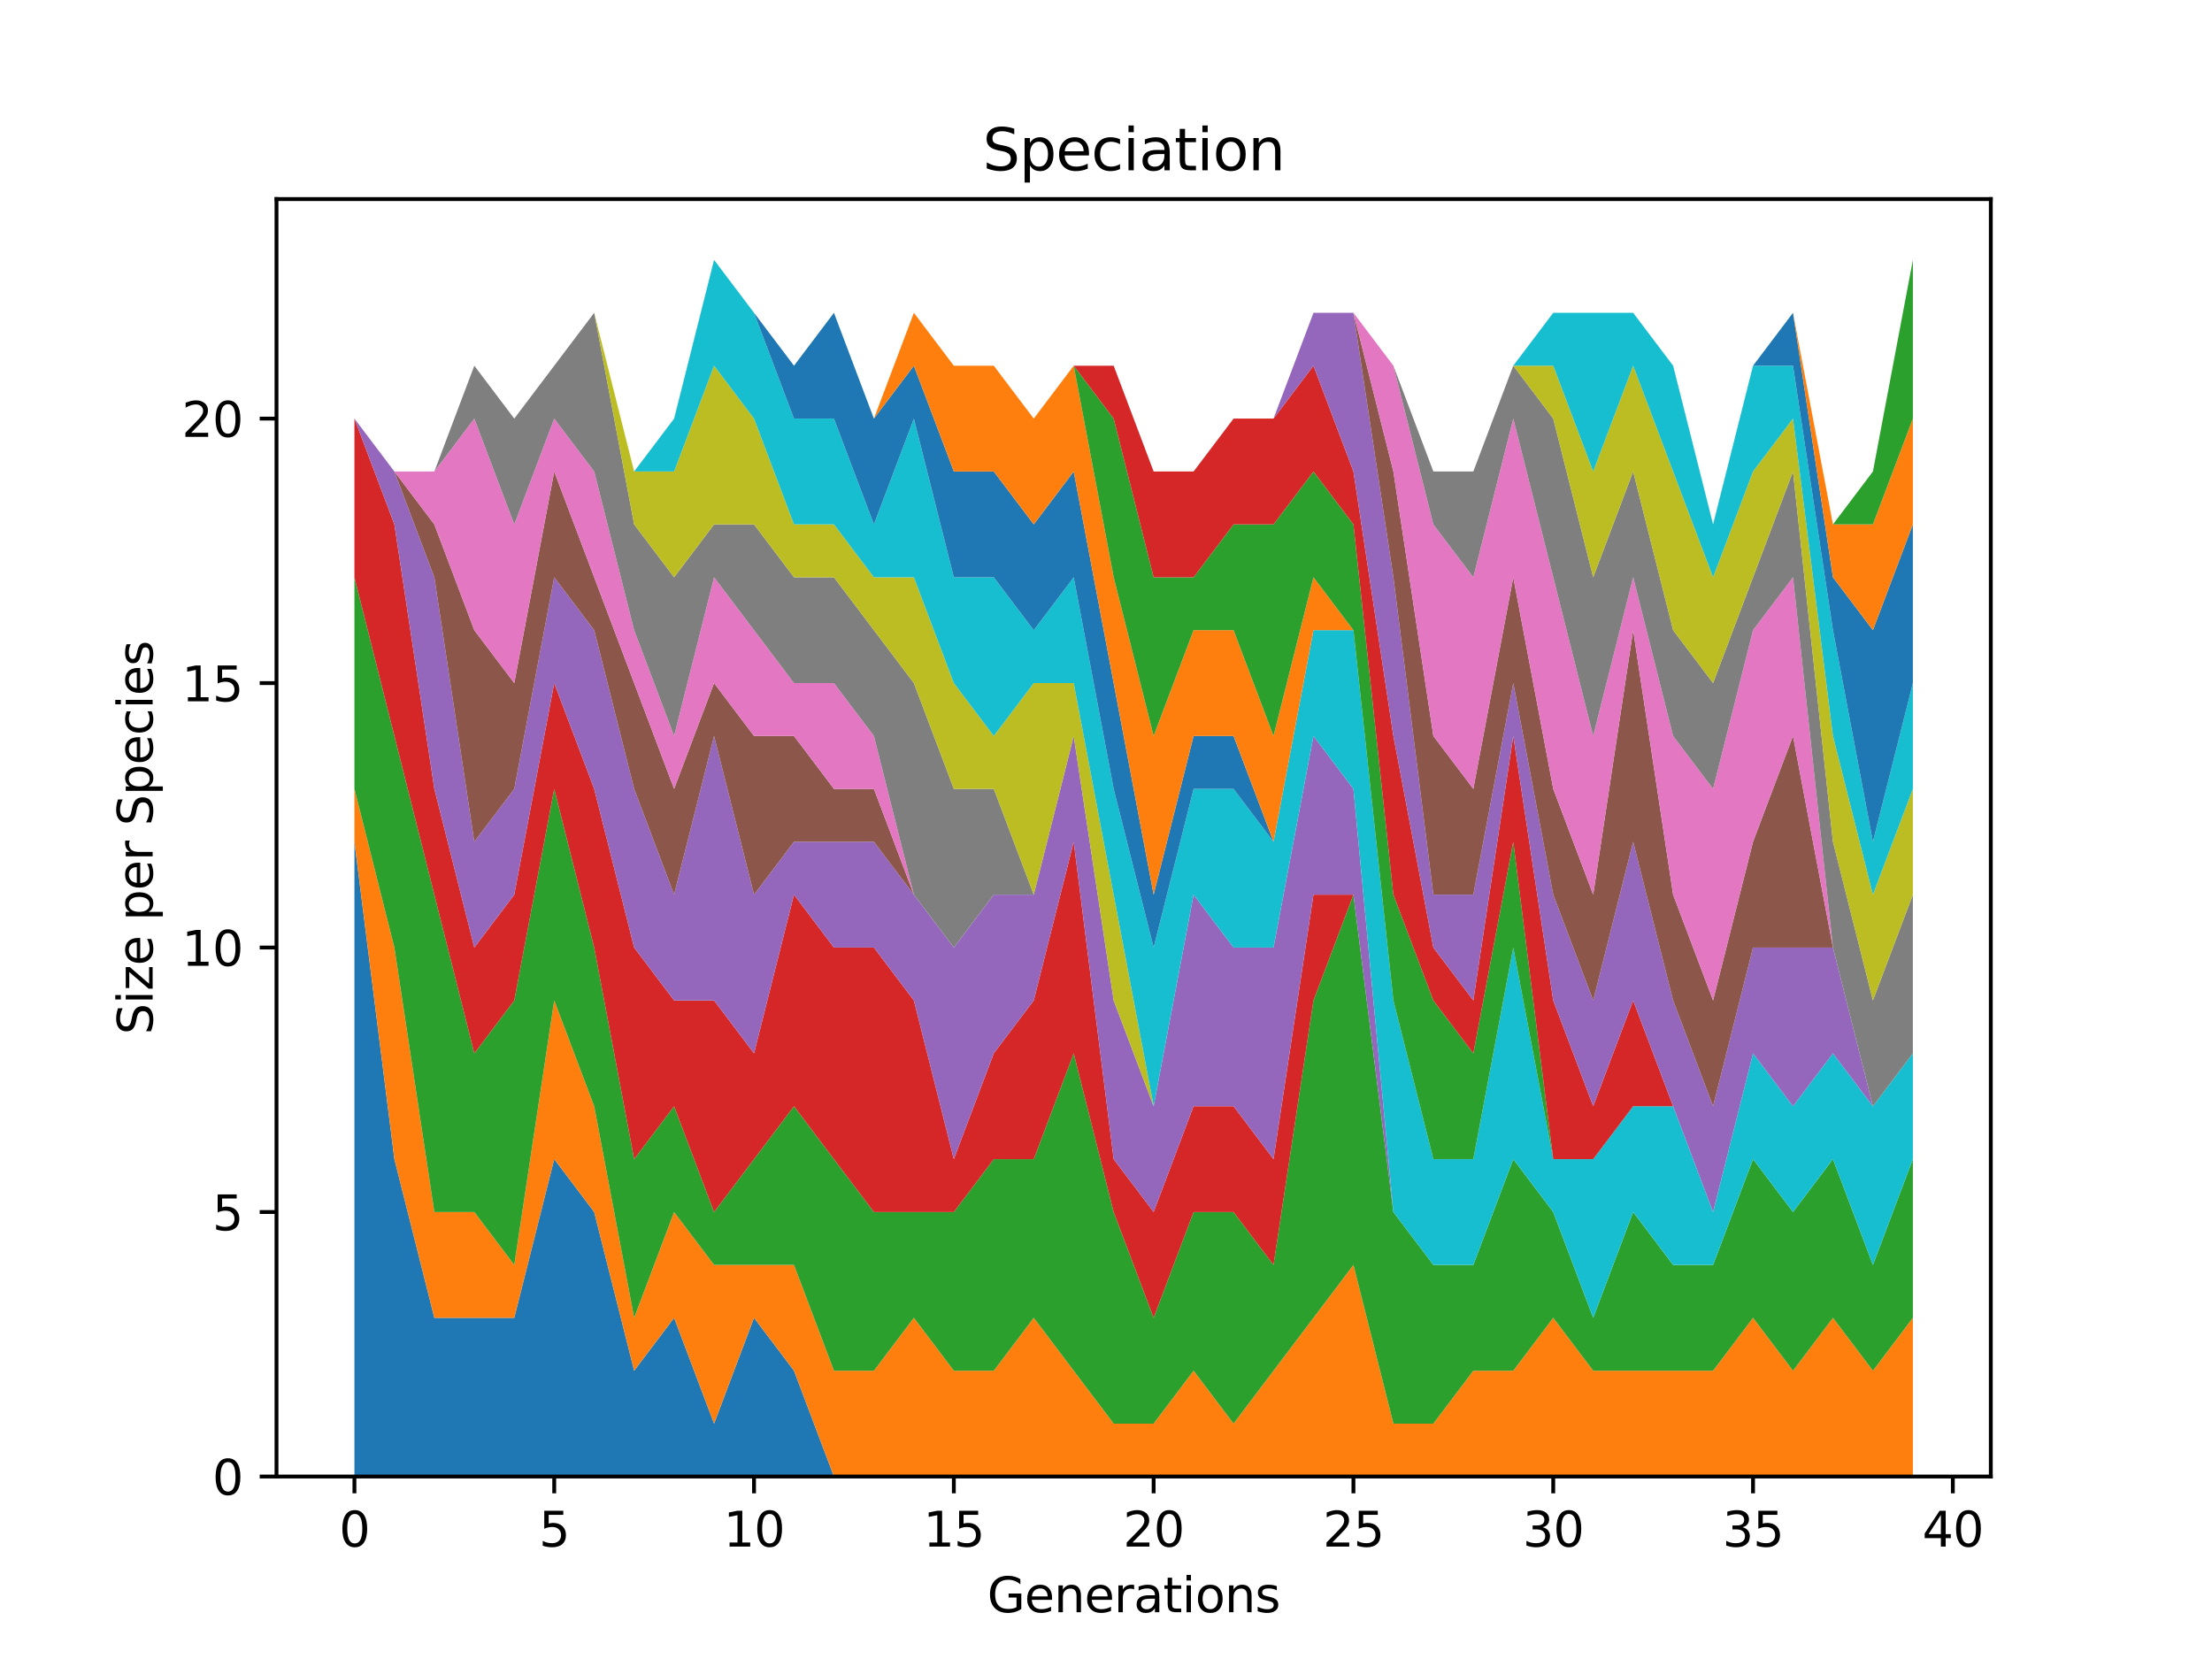 <?xml version="1.0" encoding="utf-8" standalone="no"?>
<!DOCTYPE svg PUBLIC "-//W3C//DTD SVG 1.1//EN"
  "http://www.w3.org/Graphics/SVG/1.1/DTD/svg11.dtd">
<svg xmlns:xlink="http://www.w3.org/1999/xlink" width="460.8pt" height="345.6pt" viewBox="0 0 460.8 345.6" xmlns="http://www.w3.org/2000/svg" version="1.1">
 <defs>
  <style type="text/css">*{stroke-linejoin: round; stroke-linecap: butt}</style>
 </defs>
 <g id="figure_1">
  <g id="patch_1">
   <path d="M 0 345.6 
L 460.8 345.6 
L 460.8 0 
L 0 0 
z
" style="fill: #ffffff"/>
  </g>
  <g id="axes_1">
   <g id="patch_2">
    <path d="M 57.6 307.584 
L 414.72 307.584 
L 414.72 41.472 
L 57.6 41.472 
z
" style="fill: #ffffff"/>
   </g>
   <g id="PolyCollection_1">
    <path d="M 73.833 175.354 
L 73.833 307.584 
L 82.157 307.584 
L 90.482 307.584 
L 98.806 307.584 
L 107.131 307.584 
L 115.455 307.584 
L 123.78 307.584 
L 132.104 307.584 
L 140.429 307.584 
L 148.753 307.584 
L 157.077 307.584 
L 165.402 307.584 
L 173.726 307.584 
L 182.051 307.584 
L 190.375 307.584 
L 198.7 307.584 
L 207.024 307.584 
L 215.349 307.584 
L 223.673 307.584 
L 231.998 307.584 
L 240.322 307.584 
L 248.647 307.584 
L 256.971 307.584 
L 265.296 307.584 
L 273.62 307.584 
L 281.945 307.584 
L 290.269 307.584 
L 298.594 307.584 
L 306.918 307.584 
L 315.243 307.584 
L 323.567 307.584 
L 331.891 307.584 
L 340.216 307.584 
L 348.54 307.584 
L 356.865 307.584 
L 365.189 307.584 
L 373.514 307.584 
L 381.838 307.584 
L 390.163 307.584 
L 398.487 307.584 
L 398.487 307.584 
L 398.487 307.584 
L 390.163 307.584 
L 381.838 307.584 
L 373.514 307.584 
L 365.189 307.584 
L 356.865 307.584 
L 348.54 307.584 
L 340.216 307.584 
L 331.891 307.584 
L 323.567 307.584 
L 315.243 307.584 
L 306.918 307.584 
L 298.594 307.584 
L 290.269 307.584 
L 281.945 307.584 
L 273.62 307.584 
L 265.296 307.584 
L 256.971 307.584 
L 248.647 307.584 
L 240.322 307.584 
L 231.998 307.584 
L 223.673 307.584 
L 215.349 307.584 
L 207.024 307.584 
L 198.7 307.584 
L 190.375 307.584 
L 182.051 307.584 
L 173.726 307.584 
L 165.402 285.546 
L 157.077 274.527 
L 148.753 296.565 
L 140.429 274.527 
L 132.104 285.546 
L 123.78 252.488 
L 115.455 241.469 
L 107.131 274.527 
L 98.806 274.527 
L 90.482 274.527 
L 82.157 241.469 
L 73.833 175.354 
z
" clip-path="url(#pf8477f5ac0)" style="fill: #1f77b4"/>
   </g>
   <g id="PolyCollection_2">
    <path d="M 73.833 164.335 
L 73.833 175.354 
L 82.157 241.469 
L 90.482 274.527 
L 98.806 274.527 
L 107.131 274.527 
L 115.455 241.469 
L 123.78 252.488 
L 132.104 285.546 
L 140.429 274.527 
L 148.753 296.565 
L 157.077 274.527 
L 165.402 285.546 
L 173.726 307.584 
L 182.051 307.584 
L 190.375 307.584 
L 198.7 307.584 
L 207.024 307.584 
L 215.349 307.584 
L 223.673 307.584 
L 231.998 307.584 
L 240.322 307.584 
L 248.647 307.584 
L 256.971 307.584 
L 265.296 307.584 
L 273.62 307.584 
L 281.945 307.584 
L 290.269 307.584 
L 298.594 307.584 
L 306.918 307.584 
L 315.243 307.584 
L 323.567 307.584 
L 331.891 307.584 
L 340.216 307.584 
L 348.54 307.584 
L 356.865 307.584 
L 365.189 307.584 
L 373.514 307.584 
L 381.838 307.584 
L 390.163 307.584 
L 398.487 307.584 
L 398.487 274.527 
L 398.487 274.527 
L 390.163 285.546 
L 381.838 274.527 
L 373.514 285.546 
L 365.189 274.527 
L 356.865 285.546 
L 348.54 285.546 
L 340.216 285.546 
L 331.891 285.546 
L 323.567 274.527 
L 315.243 285.546 
L 306.918 285.546 
L 298.594 296.565 
L 290.269 296.565 
L 281.945 263.507 
L 273.62 274.527 
L 265.296 285.546 
L 256.971 296.565 
L 248.647 285.546 
L 240.322 296.565 
L 231.998 296.565 
L 223.673 285.546 
L 215.349 274.527 
L 207.024 285.546 
L 198.7 285.546 
L 190.375 274.527 
L 182.051 285.546 
L 173.726 285.546 
L 165.402 263.507 
L 157.077 263.507 
L 148.753 263.507 
L 140.429 252.488 
L 132.104 274.527 
L 123.78 230.45 
L 115.455 208.412 
L 107.131 263.507 
L 98.806 252.488 
L 90.482 252.488 
L 82.157 197.393 
L 73.833 164.335 
z
" clip-path="url(#pf8477f5ac0)" style="fill: #ff7f0e"/>
   </g>
   <g id="PolyCollection_3">
    <path d="M 73.833 120.259 
L 73.833 164.335 
L 82.157 197.393 
L 90.482 252.488 
L 98.806 252.488 
L 107.131 263.507 
L 115.455 208.412 
L 123.78 230.45 
L 132.104 274.527 
L 140.429 252.488 
L 148.753 263.507 
L 157.077 263.507 
L 165.402 263.507 
L 173.726 285.546 
L 182.051 285.546 
L 190.375 274.527 
L 198.7 285.546 
L 207.024 285.546 
L 215.349 274.527 
L 223.673 285.546 
L 231.998 296.565 
L 240.322 296.565 
L 248.647 285.546 
L 256.971 296.565 
L 265.296 285.546 
L 273.62 274.527 
L 281.945 263.507 
L 290.269 296.565 
L 298.594 296.565 
L 306.918 285.546 
L 315.243 285.546 
L 323.567 274.527 
L 331.891 285.546 
L 340.216 285.546 
L 348.54 285.546 
L 356.865 285.546 
L 365.189 274.527 
L 373.514 285.546 
L 381.838 274.527 
L 390.163 285.546 
L 398.487 274.527 
L 398.487 241.469 
L 398.487 241.469 
L 390.163 263.507 
L 381.838 241.469 
L 373.514 252.488 
L 365.189 241.469 
L 356.865 263.507 
L 348.54 263.507 
L 340.216 252.488 
L 331.891 274.527 
L 323.567 252.488 
L 315.243 241.469 
L 306.918 263.507 
L 298.594 263.507 
L 290.269 252.488 
L 281.945 186.374 
L 273.62 208.412 
L 265.296 263.507 
L 256.971 252.488 
L 248.647 252.488 
L 240.322 274.527 
L 231.998 252.488 
L 223.673 219.431 
L 215.349 241.469 
L 207.024 241.469 
L 198.7 252.488 
L 190.375 252.488 
L 182.051 252.488 
L 173.726 241.469 
L 165.402 230.45 
L 157.077 241.469 
L 148.753 252.488 
L 140.429 230.45 
L 132.104 241.469 
L 123.78 197.393 
L 115.455 164.335 
L 107.131 208.412 
L 98.806 219.431 
L 90.482 186.374 
L 82.157 153.316 
L 73.833 120.259 
z
" clip-path="url(#pf8477f5ac0)" style="fill: #2ca02c"/>
   </g>
   <g id="PolyCollection_4">
    <path d="M 73.833 87.201 
L 73.833 120.259 
L 82.157 153.316 
L 90.482 186.374 
L 98.806 219.431 
L 107.131 208.412 
L 115.455 164.335 
L 123.78 197.393 
L 132.104 241.469 
L 140.429 230.45 
L 148.753 252.488 
L 157.077 241.469 
L 165.402 230.45 
L 173.726 241.469 
L 182.051 252.488 
L 190.375 252.488 
L 198.7 252.488 
L 207.024 241.469 
L 215.349 241.469 
L 223.673 219.431 
L 231.998 252.488 
L 240.322 274.527 
L 248.647 252.488 
L 256.971 252.488 
L 265.296 263.507 
L 273.62 208.412 
L 281.945 186.374 
L 290.269 252.488 
L 298.594 263.507 
L 306.918 263.507 
L 315.243 241.469 
L 323.567 252.488 
L 331.891 274.527 
L 340.216 252.488 
L 348.54 263.507 
L 356.865 263.507 
L 365.189 241.469 
L 373.514 252.488 
L 381.838 241.469 
L 390.163 263.507 
L 398.487 241.469 
L 398.487 241.469 
L 398.487 241.469 
L 390.163 263.507 
L 381.838 241.469 
L 373.514 252.488 
L 365.189 241.469 
L 356.865 263.507 
L 348.54 263.507 
L 340.216 252.488 
L 331.891 274.527 
L 323.567 252.488 
L 315.243 241.469 
L 306.918 263.507 
L 298.594 263.507 
L 290.269 252.488 
L 281.945 186.374 
L 273.62 186.374 
L 265.296 241.469 
L 256.971 230.45 
L 248.647 230.45 
L 240.322 252.488 
L 231.998 241.469 
L 223.673 175.354 
L 215.349 208.412 
L 207.024 219.431 
L 198.7 241.469 
L 190.375 208.412 
L 182.051 197.393 
L 173.726 197.393 
L 165.402 186.374 
L 157.077 219.431 
L 148.753 208.412 
L 140.429 208.412 
L 132.104 197.393 
L 123.78 164.335 
L 115.455 142.297 
L 107.131 186.374 
L 98.806 197.393 
L 90.482 164.335 
L 82.157 109.24 
L 73.833 87.201 
z
" clip-path="url(#pf8477f5ac0)" style="fill: #d62728"/>
   </g>
   <g id="PolyCollection_5">
    <path d="M 73.833 87.201 
L 73.833 87.201 
L 82.157 109.24 
L 90.482 164.335 
L 98.806 197.393 
L 107.131 186.374 
L 115.455 142.297 
L 123.78 164.335 
L 132.104 197.393 
L 140.429 208.412 
L 148.753 208.412 
L 157.077 219.431 
L 165.402 186.374 
L 173.726 197.393 
L 182.051 197.393 
L 190.375 208.412 
L 198.7 241.469 
L 207.024 219.431 
L 215.349 208.412 
L 223.673 175.354 
L 231.998 241.469 
L 240.322 252.488 
L 248.647 230.45 
L 256.971 230.45 
L 265.296 241.469 
L 273.62 186.374 
L 281.945 186.374 
L 290.269 252.488 
L 298.594 263.507 
L 306.918 263.507 
L 315.243 241.469 
L 323.567 252.488 
L 331.891 274.527 
L 340.216 252.488 
L 348.54 263.507 
L 356.865 263.507 
L 365.189 241.469 
L 373.514 252.488 
L 381.838 241.469 
L 390.163 263.507 
L 398.487 241.469 
L 398.487 241.469 
L 398.487 241.469 
L 390.163 263.507 
L 381.838 241.469 
L 373.514 252.488 
L 365.189 241.469 
L 356.865 263.507 
L 348.54 263.507 
L 340.216 252.488 
L 331.891 274.527 
L 323.567 252.488 
L 315.243 241.469 
L 306.918 263.507 
L 298.594 263.507 
L 290.269 252.488 
L 281.945 164.335 
L 273.62 153.316 
L 265.296 197.393 
L 256.971 197.393 
L 248.647 186.374 
L 240.322 230.45 
L 231.998 208.412 
L 223.673 153.316 
L 215.349 186.374 
L 207.024 186.374 
L 198.7 197.393 
L 190.375 186.374 
L 182.051 175.354 
L 173.726 175.354 
L 165.402 175.354 
L 157.077 186.374 
L 148.753 153.316 
L 140.429 186.374 
L 132.104 164.335 
L 123.78 131.278 
L 115.455 120.259 
L 107.131 164.335 
L 98.806 175.354 
L 90.482 120.259 
L 82.157 98.221 
L 73.833 87.201 
z
" clip-path="url(#pf8477f5ac0)" style="fill: #9467bd"/>
   </g>
   <g id="PolyCollection_6">
    <path d="M 73.833 87.201 
L 73.833 87.201 
L 82.157 98.221 
L 90.482 120.259 
L 98.806 175.354 
L 107.131 164.335 
L 115.455 120.259 
L 123.78 131.278 
L 132.104 164.335 
L 140.429 186.374 
L 148.753 153.316 
L 157.077 186.374 
L 165.402 175.354 
L 173.726 175.354 
L 182.051 175.354 
L 190.375 186.374 
L 198.7 197.393 
L 207.024 186.374 
L 215.349 186.374 
L 223.673 153.316 
L 231.998 208.412 
L 240.322 230.45 
L 248.647 186.374 
L 256.971 197.393 
L 265.296 197.393 
L 273.62 153.316 
L 281.945 164.335 
L 290.269 252.488 
L 298.594 263.507 
L 306.918 263.507 
L 315.243 241.469 
L 323.567 252.488 
L 331.891 274.527 
L 340.216 252.488 
L 348.54 263.507 
L 356.865 263.507 
L 365.189 241.469 
L 373.514 252.488 
L 381.838 241.469 
L 390.163 263.507 
L 398.487 241.469 
L 398.487 241.469 
L 398.487 241.469 
L 390.163 263.507 
L 381.838 241.469 
L 373.514 252.488 
L 365.189 241.469 
L 356.865 263.507 
L 348.54 263.507 
L 340.216 252.488 
L 331.891 274.527 
L 323.567 252.488 
L 315.243 241.469 
L 306.918 263.507 
L 298.594 263.507 
L 290.269 252.488 
L 281.945 164.335 
L 273.62 153.316 
L 265.296 197.393 
L 256.971 197.393 
L 248.647 186.374 
L 240.322 230.45 
L 231.998 208.412 
L 223.673 153.316 
L 215.349 186.374 
L 207.024 186.374 
L 198.7 197.393 
L 190.375 186.374 
L 182.051 164.335 
L 173.726 164.335 
L 165.402 153.316 
L 157.077 153.316 
L 148.753 142.297 
L 140.429 164.335 
L 132.104 142.297 
L 123.78 120.259 
L 115.455 98.221 
L 107.131 142.297 
L 98.806 131.278 
L 90.482 109.24 
L 82.157 98.221 
L 73.833 87.201 
z
" clip-path="url(#pf8477f5ac0)" style="fill: #8c564b"/>
   </g>
   <g id="PolyCollection_7">
    <path d="M 73.833 87.201 
L 73.833 87.201 
L 82.157 98.221 
L 90.482 109.24 
L 98.806 131.278 
L 107.131 142.297 
L 115.455 98.221 
L 123.78 120.259 
L 132.104 142.297 
L 140.429 164.335 
L 148.753 142.297 
L 157.077 153.316 
L 165.402 153.316 
L 173.726 164.335 
L 182.051 164.335 
L 190.375 186.374 
L 198.7 197.393 
L 207.024 186.374 
L 215.349 186.374 
L 223.673 153.316 
L 231.998 208.412 
L 240.322 230.45 
L 248.647 186.374 
L 256.971 197.393 
L 265.296 197.393 
L 273.62 153.316 
L 281.945 164.335 
L 290.269 252.488 
L 298.594 263.507 
L 306.918 263.507 
L 315.243 241.469 
L 323.567 252.488 
L 331.891 274.527 
L 340.216 252.488 
L 348.54 263.507 
L 356.865 263.507 
L 365.189 241.469 
L 373.514 252.488 
L 381.838 241.469 
L 390.163 263.507 
L 398.487 241.469 
L 398.487 241.469 
L 398.487 241.469 
L 390.163 263.507 
L 381.838 241.469 
L 373.514 252.488 
L 365.189 241.469 
L 356.865 263.507 
L 348.54 263.507 
L 340.216 252.488 
L 331.891 274.527 
L 323.567 252.488 
L 315.243 241.469 
L 306.918 263.507 
L 298.594 263.507 
L 290.269 252.488 
L 281.945 164.335 
L 273.62 153.316 
L 265.296 197.393 
L 256.971 197.393 
L 248.647 186.374 
L 240.322 230.45 
L 231.998 208.412 
L 223.673 153.316 
L 215.349 186.374 
L 207.024 186.374 
L 198.7 197.393 
L 190.375 186.374 
L 182.051 153.316 
L 173.726 142.297 
L 165.402 142.297 
L 157.077 131.278 
L 148.753 120.259 
L 140.429 153.316 
L 132.104 131.278 
L 123.78 98.221 
L 115.455 87.201 
L 107.131 109.24 
L 98.806 87.201 
L 90.482 98.221 
L 82.157 98.221 
L 73.833 87.201 
z
" clip-path="url(#pf8477f5ac0)" style="fill: #e377c2"/>
   </g>
   <g id="PolyCollection_8">
    <path d="M 73.833 87.201 
L 73.833 87.201 
L 82.157 98.221 
L 90.482 98.221 
L 98.806 87.201 
L 107.131 109.24 
L 115.455 87.201 
L 123.78 98.221 
L 132.104 131.278 
L 140.429 153.316 
L 148.753 120.259 
L 157.077 131.278 
L 165.402 142.297 
L 173.726 142.297 
L 182.051 153.316 
L 190.375 186.374 
L 198.7 197.393 
L 207.024 186.374 
L 215.349 186.374 
L 223.673 153.316 
L 231.998 208.412 
L 240.322 230.45 
L 248.647 186.374 
L 256.971 197.393 
L 265.296 197.393 
L 273.62 153.316 
L 281.945 164.335 
L 290.269 252.488 
L 298.594 263.507 
L 306.918 263.507 
L 315.243 241.469 
L 323.567 252.488 
L 331.891 274.527 
L 340.216 252.488 
L 348.54 263.507 
L 356.865 263.507 
L 365.189 241.469 
L 373.514 252.488 
L 381.838 241.469 
L 390.163 263.507 
L 398.487 241.469 
L 398.487 241.469 
L 398.487 241.469 
L 390.163 263.507 
L 381.838 241.469 
L 373.514 252.488 
L 365.189 241.469 
L 356.865 263.507 
L 348.54 263.507 
L 340.216 252.488 
L 331.891 274.527 
L 323.567 252.488 
L 315.243 241.469 
L 306.918 263.507 
L 298.594 263.507 
L 290.269 252.488 
L 281.945 164.335 
L 273.62 153.316 
L 265.296 197.393 
L 256.971 197.393 
L 248.647 186.374 
L 240.322 230.45 
L 231.998 208.412 
L 223.673 153.316 
L 215.349 186.374 
L 207.024 164.335 
L 198.7 164.335 
L 190.375 142.297 
L 182.051 131.278 
L 173.726 120.259 
L 165.402 120.259 
L 157.077 109.24 
L 148.753 109.24 
L 140.429 120.259 
L 132.104 109.24 
L 123.78 65.163 
L 115.455 76.182 
L 107.131 87.201 
L 98.806 76.182 
L 90.482 98.221 
L 82.157 98.221 
L 73.833 87.201 
z
" clip-path="url(#pf8477f5ac0)" style="fill: #7f7f7f"/>
   </g>
   <g id="PolyCollection_9">
    <path d="M 73.833 87.201 
L 73.833 87.201 
L 82.157 98.221 
L 90.482 98.221 
L 98.806 76.182 
L 107.131 87.201 
L 115.455 76.182 
L 123.78 65.163 
L 132.104 109.24 
L 140.429 120.259 
L 148.753 109.24 
L 157.077 109.24 
L 165.402 120.259 
L 173.726 120.259 
L 182.051 131.278 
L 190.375 142.297 
L 198.7 164.335 
L 207.024 164.335 
L 215.349 186.374 
L 223.673 153.316 
L 231.998 208.412 
L 240.322 230.45 
L 248.647 186.374 
L 256.971 197.393 
L 265.296 197.393 
L 273.62 153.316 
L 281.945 164.335 
L 290.269 252.488 
L 298.594 263.507 
L 306.918 263.507 
L 315.243 241.469 
L 323.567 252.488 
L 331.891 274.527 
L 340.216 252.488 
L 348.54 263.507 
L 356.865 263.507 
L 365.189 241.469 
L 373.514 252.488 
L 381.838 241.469 
L 390.163 263.507 
L 398.487 241.469 
L 398.487 241.469 
L 398.487 241.469 
L 390.163 263.507 
L 381.838 241.469 
L 373.514 252.488 
L 365.189 241.469 
L 356.865 263.507 
L 348.54 263.507 
L 340.216 252.488 
L 331.891 274.527 
L 323.567 252.488 
L 315.243 241.469 
L 306.918 263.507 
L 298.594 263.507 
L 290.269 252.488 
L 281.945 164.335 
L 273.62 153.316 
L 265.296 197.393 
L 256.971 197.393 
L 248.647 186.374 
L 240.322 230.45 
L 231.998 186.374 
L 223.673 142.297 
L 215.349 142.297 
L 207.024 153.316 
L 198.7 142.297 
L 190.375 120.259 
L 182.051 120.259 
L 173.726 109.24 
L 165.402 109.24 
L 157.077 87.201 
L 148.753 76.182 
L 140.429 98.221 
L 132.104 98.221 
L 123.78 65.163 
L 115.455 76.182 
L 107.131 87.201 
L 98.806 76.182 
L 90.482 98.221 
L 82.157 98.221 
L 73.833 87.201 
z
" clip-path="url(#pf8477f5ac0)" style="fill: #bcbd22"/>
   </g>
   <g id="PolyCollection_10">
    <path d="M 73.833 87.201 
L 73.833 87.201 
L 82.157 98.221 
L 90.482 98.221 
L 98.806 76.182 
L 107.131 87.201 
L 115.455 76.182 
L 123.78 65.163 
L 132.104 98.221 
L 140.429 98.221 
L 148.753 76.182 
L 157.077 87.201 
L 165.402 109.24 
L 173.726 109.24 
L 182.051 120.259 
L 190.375 120.259 
L 198.7 142.297 
L 207.024 153.316 
L 215.349 142.297 
L 223.673 142.297 
L 231.998 186.374 
L 240.322 230.45 
L 248.647 186.374 
L 256.971 197.393 
L 265.296 197.393 
L 273.62 153.316 
L 281.945 164.335 
L 290.269 252.488 
L 298.594 263.507 
L 306.918 263.507 
L 315.243 241.469 
L 323.567 252.488 
L 331.891 274.527 
L 340.216 252.488 
L 348.54 263.507 
L 356.865 263.507 
L 365.189 241.469 
L 373.514 252.488 
L 381.838 241.469 
L 390.163 263.507 
L 398.487 241.469 
L 398.487 219.431 
L 398.487 219.431 
L 390.163 230.45 
L 381.838 219.431 
L 373.514 230.45 
L 365.189 219.431 
L 356.865 252.488 
L 348.54 230.45 
L 340.216 230.45 
L 331.891 241.469 
L 323.567 241.469 
L 315.243 197.393 
L 306.918 241.469 
L 298.594 241.469 
L 290.269 208.412 
L 281.945 131.278 
L 273.62 131.278 
L 265.296 175.354 
L 256.971 164.335 
L 248.647 164.335 
L 240.322 197.393 
L 231.998 164.335 
L 223.673 120.259 
L 215.349 131.278 
L 207.024 120.259 
L 198.7 120.259 
L 190.375 87.201 
L 182.051 109.24 
L 173.726 87.201 
L 165.402 87.201 
L 157.077 65.163 
L 148.753 54.144 
L 140.429 87.201 
L 132.104 98.221 
L 123.78 65.163 
L 115.455 76.182 
L 107.131 87.201 
L 98.806 76.182 
L 90.482 98.221 
L 82.157 98.221 
L 73.833 87.201 
z
" clip-path="url(#pf8477f5ac0)" style="fill: #17becf"/>
   </g>
   <g id="PolyCollection_11">
    <path d="M 73.833 87.201 
L 73.833 87.201 
L 82.157 98.221 
L 90.482 98.221 
L 98.806 76.182 
L 107.131 87.201 
L 115.455 76.182 
L 123.78 65.163 
L 132.104 98.221 
L 140.429 87.201 
L 148.753 54.144 
L 157.077 65.163 
L 165.402 87.201 
L 173.726 87.201 
L 182.051 109.24 
L 190.375 87.201 
L 198.7 120.259 
L 207.024 120.259 
L 215.349 131.278 
L 223.673 120.259 
L 231.998 164.335 
L 240.322 197.393 
L 248.647 164.335 
L 256.971 164.335 
L 265.296 175.354 
L 273.62 131.278 
L 281.945 131.278 
L 290.269 208.412 
L 298.594 241.469 
L 306.918 241.469 
L 315.243 197.393 
L 323.567 241.469 
L 331.891 241.469 
L 340.216 230.45 
L 348.54 230.45 
L 356.865 252.488 
L 365.189 219.431 
L 373.514 230.45 
L 381.838 219.431 
L 390.163 230.45 
L 398.487 219.431 
L 398.487 219.431 
L 398.487 219.431 
L 390.163 230.45 
L 381.838 219.431 
L 373.514 230.45 
L 365.189 219.431 
L 356.865 252.488 
L 348.54 230.45 
L 340.216 230.45 
L 331.891 241.469 
L 323.567 241.469 
L 315.243 197.393 
L 306.918 241.469 
L 298.594 241.469 
L 290.269 208.412 
L 281.945 131.278 
L 273.62 131.278 
L 265.296 175.354 
L 256.971 153.316 
L 248.647 153.316 
L 240.322 186.374 
L 231.998 142.297 
L 223.673 98.221 
L 215.349 109.24 
L 207.024 98.221 
L 198.7 98.221 
L 190.375 76.182 
L 182.051 87.201 
L 173.726 65.163 
L 165.402 76.182 
L 157.077 65.163 
L 148.753 54.144 
L 140.429 87.201 
L 132.104 98.221 
L 123.78 65.163 
L 115.455 76.182 
L 107.131 87.201 
L 98.806 76.182 
L 90.482 98.221 
L 82.157 98.221 
L 73.833 87.201 
z
" clip-path="url(#pf8477f5ac0)" style="fill: #1f77b4"/>
   </g>
   <g id="PolyCollection_12">
    <path d="M 73.833 87.201 
L 73.833 87.201 
L 82.157 98.221 
L 90.482 98.221 
L 98.806 76.182 
L 107.131 87.201 
L 115.455 76.182 
L 123.78 65.163 
L 132.104 98.221 
L 140.429 87.201 
L 148.753 54.144 
L 157.077 65.163 
L 165.402 76.182 
L 173.726 65.163 
L 182.051 87.201 
L 190.375 76.182 
L 198.7 98.221 
L 207.024 98.221 
L 215.349 109.24 
L 223.673 98.221 
L 231.998 142.297 
L 240.322 186.374 
L 248.647 153.316 
L 256.971 153.316 
L 265.296 175.354 
L 273.62 131.278 
L 281.945 131.278 
L 290.269 208.412 
L 298.594 241.469 
L 306.918 241.469 
L 315.243 197.393 
L 323.567 241.469 
L 331.891 241.469 
L 340.216 230.45 
L 348.54 230.45 
L 356.865 252.488 
L 365.189 219.431 
L 373.514 230.45 
L 381.838 219.431 
L 390.163 230.45 
L 398.487 219.431 
L 398.487 219.431 
L 398.487 219.431 
L 390.163 230.45 
L 381.838 219.431 
L 373.514 230.45 
L 365.189 219.431 
L 356.865 252.488 
L 348.54 230.45 
L 340.216 230.45 
L 331.891 241.469 
L 323.567 241.469 
L 315.243 197.393 
L 306.918 241.469 
L 298.594 241.469 
L 290.269 208.412 
L 281.945 131.278 
L 273.62 120.259 
L 265.296 153.316 
L 256.971 131.278 
L 248.647 131.278 
L 240.322 153.316 
L 231.998 120.259 
L 223.673 76.182 
L 215.349 87.201 
L 207.024 76.182 
L 198.7 76.182 
L 190.375 65.163 
L 182.051 87.201 
L 173.726 65.163 
L 165.402 76.182 
L 157.077 65.163 
L 148.753 54.144 
L 140.429 87.201 
L 132.104 98.221 
L 123.78 65.163 
L 115.455 76.182 
L 107.131 87.201 
L 98.806 76.182 
L 90.482 98.221 
L 82.157 98.221 
L 73.833 87.201 
z
" clip-path="url(#pf8477f5ac0)" style="fill: #ff7f0e"/>
   </g>
   <g id="PolyCollection_13">
    <path d="M 73.833 87.201 
L 73.833 87.201 
L 82.157 98.221 
L 90.482 98.221 
L 98.806 76.182 
L 107.131 87.201 
L 115.455 76.182 
L 123.78 65.163 
L 132.104 98.221 
L 140.429 87.201 
L 148.753 54.144 
L 157.077 65.163 
L 165.402 76.182 
L 173.726 65.163 
L 182.051 87.201 
L 190.375 65.163 
L 198.7 76.182 
L 207.024 76.182 
L 215.349 87.201 
L 223.673 76.182 
L 231.998 120.259 
L 240.322 153.316 
L 248.647 131.278 
L 256.971 131.278 
L 265.296 153.316 
L 273.62 120.259 
L 281.945 131.278 
L 290.269 208.412 
L 298.594 241.469 
L 306.918 241.469 
L 315.243 197.393 
L 323.567 241.469 
L 331.891 241.469 
L 340.216 230.45 
L 348.54 230.45 
L 356.865 252.488 
L 365.189 219.431 
L 373.514 230.45 
L 381.838 219.431 
L 390.163 230.45 
L 398.487 219.431 
L 398.487 219.431 
L 398.487 219.431 
L 390.163 230.45 
L 381.838 219.431 
L 373.514 230.45 
L 365.189 219.431 
L 356.865 252.488 
L 348.54 230.45 
L 340.216 230.45 
L 331.891 241.469 
L 323.567 241.469 
L 315.243 175.354 
L 306.918 219.431 
L 298.594 208.412 
L 290.269 186.374 
L 281.945 109.24 
L 273.62 98.221 
L 265.296 109.24 
L 256.971 109.24 
L 248.647 120.259 
L 240.322 120.259 
L 231.998 87.201 
L 223.673 76.182 
L 215.349 87.201 
L 207.024 76.182 
L 198.7 76.182 
L 190.375 65.163 
L 182.051 87.201 
L 173.726 65.163 
L 165.402 76.182 
L 157.077 65.163 
L 148.753 54.144 
L 140.429 87.201 
L 132.104 98.221 
L 123.78 65.163 
L 115.455 76.182 
L 107.131 87.201 
L 98.806 76.182 
L 90.482 98.221 
L 82.157 98.221 
L 73.833 87.201 
z
" clip-path="url(#pf8477f5ac0)" style="fill: #2ca02c"/>
   </g>
   <g id="PolyCollection_14">
    <path d="M 73.833 87.201 
L 73.833 87.201 
L 82.157 98.221 
L 90.482 98.221 
L 98.806 76.182 
L 107.131 87.201 
L 115.455 76.182 
L 123.78 65.163 
L 132.104 98.221 
L 140.429 87.201 
L 148.753 54.144 
L 157.077 65.163 
L 165.402 76.182 
L 173.726 65.163 
L 182.051 87.201 
L 190.375 65.163 
L 198.7 76.182 
L 207.024 76.182 
L 215.349 87.201 
L 223.673 76.182 
L 231.998 87.201 
L 240.322 120.259 
L 248.647 120.259 
L 256.971 109.24 
L 265.296 109.24 
L 273.62 98.221 
L 281.945 109.24 
L 290.269 186.374 
L 298.594 208.412 
L 306.918 219.431 
L 315.243 175.354 
L 323.567 241.469 
L 331.891 241.469 
L 340.216 230.45 
L 348.54 230.45 
L 356.865 252.488 
L 365.189 219.431 
L 373.514 230.45 
L 381.838 219.431 
L 390.163 230.45 
L 398.487 219.431 
L 398.487 219.431 
L 398.487 219.431 
L 390.163 230.45 
L 381.838 219.431 
L 373.514 230.45 
L 365.189 219.431 
L 356.865 252.488 
L 348.54 230.45 
L 340.216 208.412 
L 331.891 230.45 
L 323.567 208.412 
L 315.243 153.316 
L 306.918 208.412 
L 298.594 197.393 
L 290.269 153.316 
L 281.945 98.221 
L 273.62 76.182 
L 265.296 87.201 
L 256.971 87.201 
L 248.647 98.221 
L 240.322 98.221 
L 231.998 76.182 
L 223.673 76.182 
L 215.349 87.201 
L 207.024 76.182 
L 198.7 76.182 
L 190.375 65.163 
L 182.051 87.201 
L 173.726 65.163 
L 165.402 76.182 
L 157.077 65.163 
L 148.753 54.144 
L 140.429 87.201 
L 132.104 98.221 
L 123.78 65.163 
L 115.455 76.182 
L 107.131 87.201 
L 98.806 76.182 
L 90.482 98.221 
L 82.157 98.221 
L 73.833 87.201 
z
" clip-path="url(#pf8477f5ac0)" style="fill: #d62728"/>
   </g>
   <g id="PolyCollection_15">
    <path d="M 73.833 87.201 
L 73.833 87.201 
L 82.157 98.221 
L 90.482 98.221 
L 98.806 76.182 
L 107.131 87.201 
L 115.455 76.182 
L 123.78 65.163 
L 132.104 98.221 
L 140.429 87.201 
L 148.753 54.144 
L 157.077 65.163 
L 165.402 76.182 
L 173.726 65.163 
L 182.051 87.201 
L 190.375 65.163 
L 198.7 76.182 
L 207.024 76.182 
L 215.349 87.201 
L 223.673 76.182 
L 231.998 76.182 
L 240.322 98.221 
L 248.647 98.221 
L 256.971 87.201 
L 265.296 87.201 
L 273.62 76.182 
L 281.945 98.221 
L 290.269 153.316 
L 298.594 197.393 
L 306.918 208.412 
L 315.243 153.316 
L 323.567 208.412 
L 331.891 230.45 
L 340.216 208.412 
L 348.54 230.45 
L 356.865 252.488 
L 365.189 219.431 
L 373.514 230.45 
L 381.838 219.431 
L 390.163 230.45 
L 398.487 219.431 
L 398.487 219.431 
L 398.487 219.431 
L 390.163 230.45 
L 381.838 197.393 
L 373.514 197.393 
L 365.189 197.393 
L 356.865 230.45 
L 348.54 208.412 
L 340.216 175.354 
L 331.891 208.412 
L 323.567 186.374 
L 315.243 142.297 
L 306.918 186.374 
L 298.594 186.374 
L 290.269 120.259 
L 281.945 65.163 
L 273.62 65.163 
L 265.296 87.201 
L 256.971 87.201 
L 248.647 98.221 
L 240.322 98.221 
L 231.998 76.182 
L 223.673 76.182 
L 215.349 87.201 
L 207.024 76.182 
L 198.7 76.182 
L 190.375 65.163 
L 182.051 87.201 
L 173.726 65.163 
L 165.402 76.182 
L 157.077 65.163 
L 148.753 54.144 
L 140.429 87.201 
L 132.104 98.221 
L 123.78 65.163 
L 115.455 76.182 
L 107.131 87.201 
L 98.806 76.182 
L 90.482 98.221 
L 82.157 98.221 
L 73.833 87.201 
z
" clip-path="url(#pf8477f5ac0)" style="fill: #9467bd"/>
   </g>
   <g id="PolyCollection_16">
    <path d="M 73.833 87.201 
L 73.833 87.201 
L 82.157 98.221 
L 90.482 98.221 
L 98.806 76.182 
L 107.131 87.201 
L 115.455 76.182 
L 123.78 65.163 
L 132.104 98.221 
L 140.429 87.201 
L 148.753 54.144 
L 157.077 65.163 
L 165.402 76.182 
L 173.726 65.163 
L 182.051 87.201 
L 190.375 65.163 
L 198.7 76.182 
L 207.024 76.182 
L 215.349 87.201 
L 223.673 76.182 
L 231.998 76.182 
L 240.322 98.221 
L 248.647 98.221 
L 256.971 87.201 
L 265.296 87.201 
L 273.62 65.163 
L 281.945 65.163 
L 290.269 120.259 
L 298.594 186.374 
L 306.918 186.374 
L 315.243 142.297 
L 323.567 186.374 
L 331.891 208.412 
L 340.216 175.354 
L 348.54 208.412 
L 356.865 230.45 
L 365.189 197.393 
L 373.514 197.393 
L 381.838 197.393 
L 390.163 230.45 
L 398.487 219.431 
L 398.487 219.431 
L 398.487 219.431 
L 390.163 230.45 
L 381.838 197.393 
L 373.514 153.316 
L 365.189 175.354 
L 356.865 208.412 
L 348.54 186.374 
L 340.216 131.278 
L 331.891 186.374 
L 323.567 164.335 
L 315.243 120.259 
L 306.918 164.335 
L 298.594 153.316 
L 290.269 98.221 
L 281.945 65.163 
L 273.62 65.163 
L 265.296 87.201 
L 256.971 87.201 
L 248.647 98.221 
L 240.322 98.221 
L 231.998 76.182 
L 223.673 76.182 
L 215.349 87.201 
L 207.024 76.182 
L 198.7 76.182 
L 190.375 65.163 
L 182.051 87.201 
L 173.726 65.163 
L 165.402 76.182 
L 157.077 65.163 
L 148.753 54.144 
L 140.429 87.201 
L 132.104 98.221 
L 123.78 65.163 
L 115.455 76.182 
L 107.131 87.201 
L 98.806 76.182 
L 90.482 98.221 
L 82.157 98.221 
L 73.833 87.201 
z
" clip-path="url(#pf8477f5ac0)" style="fill: #8c564b"/>
   </g>
   <g id="PolyCollection_17">
    <path d="M 73.833 87.201 
L 73.833 87.201 
L 82.157 98.221 
L 90.482 98.221 
L 98.806 76.182 
L 107.131 87.201 
L 115.455 76.182 
L 123.78 65.163 
L 132.104 98.221 
L 140.429 87.201 
L 148.753 54.144 
L 157.077 65.163 
L 165.402 76.182 
L 173.726 65.163 
L 182.051 87.201 
L 190.375 65.163 
L 198.7 76.182 
L 207.024 76.182 
L 215.349 87.201 
L 223.673 76.182 
L 231.998 76.182 
L 240.322 98.221 
L 248.647 98.221 
L 256.971 87.201 
L 265.296 87.201 
L 273.62 65.163 
L 281.945 65.163 
L 290.269 98.221 
L 298.594 153.316 
L 306.918 164.335 
L 315.243 120.259 
L 323.567 164.335 
L 331.891 186.374 
L 340.216 131.278 
L 348.54 186.374 
L 356.865 208.412 
L 365.189 175.354 
L 373.514 153.316 
L 381.838 197.393 
L 390.163 230.45 
L 398.487 219.431 
L 398.487 219.431 
L 398.487 219.431 
L 390.163 230.45 
L 381.838 197.393 
L 373.514 120.259 
L 365.189 131.278 
L 356.865 164.335 
L 348.54 153.316 
L 340.216 120.259 
L 331.891 153.316 
L 323.567 120.259 
L 315.243 87.201 
L 306.918 120.259 
L 298.594 109.24 
L 290.269 76.182 
L 281.945 65.163 
L 273.62 65.163 
L 265.296 87.201 
L 256.971 87.201 
L 248.647 98.221 
L 240.322 98.221 
L 231.998 76.182 
L 223.673 76.182 
L 215.349 87.201 
L 207.024 76.182 
L 198.7 76.182 
L 190.375 65.163 
L 182.051 87.201 
L 173.726 65.163 
L 165.402 76.182 
L 157.077 65.163 
L 148.753 54.144 
L 140.429 87.201 
L 132.104 98.221 
L 123.78 65.163 
L 115.455 76.182 
L 107.131 87.201 
L 98.806 76.182 
L 90.482 98.221 
L 82.157 98.221 
L 73.833 87.201 
z
" clip-path="url(#pf8477f5ac0)" style="fill: #e377c2"/>
   </g>
   <g id="PolyCollection_18">
    <path d="M 73.833 87.201 
L 73.833 87.201 
L 82.157 98.221 
L 90.482 98.221 
L 98.806 76.182 
L 107.131 87.201 
L 115.455 76.182 
L 123.78 65.163 
L 132.104 98.221 
L 140.429 87.201 
L 148.753 54.144 
L 157.077 65.163 
L 165.402 76.182 
L 173.726 65.163 
L 182.051 87.201 
L 190.375 65.163 
L 198.7 76.182 
L 207.024 76.182 
L 215.349 87.201 
L 223.673 76.182 
L 231.998 76.182 
L 240.322 98.221 
L 248.647 98.221 
L 256.971 87.201 
L 265.296 87.201 
L 273.62 65.163 
L 281.945 65.163 
L 290.269 76.182 
L 298.594 109.24 
L 306.918 120.259 
L 315.243 87.201 
L 323.567 120.259 
L 331.891 153.316 
L 340.216 120.259 
L 348.54 153.316 
L 356.865 164.335 
L 365.189 131.278 
L 373.514 120.259 
L 381.838 197.393 
L 390.163 230.45 
L 398.487 219.431 
L 398.487 186.374 
L 398.487 186.374 
L 390.163 208.412 
L 381.838 175.354 
L 373.514 98.221 
L 365.189 120.259 
L 356.865 142.297 
L 348.54 131.278 
L 340.216 98.221 
L 331.891 120.259 
L 323.567 87.201 
L 315.243 76.182 
L 306.918 98.221 
L 298.594 98.221 
L 290.269 76.182 
L 281.945 65.163 
L 273.62 65.163 
L 265.296 87.201 
L 256.971 87.201 
L 248.647 98.221 
L 240.322 98.221 
L 231.998 76.182 
L 223.673 76.182 
L 215.349 87.201 
L 207.024 76.182 
L 198.7 76.182 
L 190.375 65.163 
L 182.051 87.201 
L 173.726 65.163 
L 165.402 76.182 
L 157.077 65.163 
L 148.753 54.144 
L 140.429 87.201 
L 132.104 98.221 
L 123.78 65.163 
L 115.455 76.182 
L 107.131 87.201 
L 98.806 76.182 
L 90.482 98.221 
L 82.157 98.221 
L 73.833 87.201 
z
" clip-path="url(#pf8477f5ac0)" style="fill: #7f7f7f"/>
   </g>
   <g id="PolyCollection_19">
    <path d="M 73.833 87.201 
L 73.833 87.201 
L 82.157 98.221 
L 90.482 98.221 
L 98.806 76.182 
L 107.131 87.201 
L 115.455 76.182 
L 123.78 65.163 
L 132.104 98.221 
L 140.429 87.201 
L 148.753 54.144 
L 157.077 65.163 
L 165.402 76.182 
L 173.726 65.163 
L 182.051 87.201 
L 190.375 65.163 
L 198.7 76.182 
L 207.024 76.182 
L 215.349 87.201 
L 223.673 76.182 
L 231.998 76.182 
L 240.322 98.221 
L 248.647 98.221 
L 256.971 87.201 
L 265.296 87.201 
L 273.62 65.163 
L 281.945 65.163 
L 290.269 76.182 
L 298.594 98.221 
L 306.918 98.221 
L 315.243 76.182 
L 323.567 87.201 
L 331.891 120.259 
L 340.216 98.221 
L 348.54 131.278 
L 356.865 142.297 
L 365.189 120.259 
L 373.514 98.221 
L 381.838 175.354 
L 390.163 208.412 
L 398.487 186.374 
L 398.487 164.335 
L 398.487 164.335 
L 390.163 186.374 
L 381.838 153.316 
L 373.514 87.201 
L 365.189 98.221 
L 356.865 120.259 
L 348.54 98.221 
L 340.216 76.182 
L 331.891 98.221 
L 323.567 76.182 
L 315.243 76.182 
L 306.918 98.221 
L 298.594 98.221 
L 290.269 76.182 
L 281.945 65.163 
L 273.62 65.163 
L 265.296 87.201 
L 256.971 87.201 
L 248.647 98.221 
L 240.322 98.221 
L 231.998 76.182 
L 223.673 76.182 
L 215.349 87.201 
L 207.024 76.182 
L 198.7 76.182 
L 190.375 65.163 
L 182.051 87.201 
L 173.726 65.163 
L 165.402 76.182 
L 157.077 65.163 
L 148.753 54.144 
L 140.429 87.201 
L 132.104 98.221 
L 123.78 65.163 
L 115.455 76.182 
L 107.131 87.201 
L 98.806 76.182 
L 90.482 98.221 
L 82.157 98.221 
L 73.833 87.201 
z
" clip-path="url(#pf8477f5ac0)" style="fill: #bcbd22"/>
   </g>
   <g id="PolyCollection_20">
    <path d="M 73.833 87.201 
L 73.833 87.201 
L 82.157 98.221 
L 90.482 98.221 
L 98.806 76.182 
L 107.131 87.201 
L 115.455 76.182 
L 123.78 65.163 
L 132.104 98.221 
L 140.429 87.201 
L 148.753 54.144 
L 157.077 65.163 
L 165.402 76.182 
L 173.726 65.163 
L 182.051 87.201 
L 190.375 65.163 
L 198.7 76.182 
L 207.024 76.182 
L 215.349 87.201 
L 223.673 76.182 
L 231.998 76.182 
L 240.322 98.221 
L 248.647 98.221 
L 256.971 87.201 
L 265.296 87.201 
L 273.62 65.163 
L 281.945 65.163 
L 290.269 76.182 
L 298.594 98.221 
L 306.918 98.221 
L 315.243 76.182 
L 323.567 76.182 
L 331.891 98.221 
L 340.216 76.182 
L 348.54 98.221 
L 356.865 120.259 
L 365.189 98.221 
L 373.514 87.201 
L 381.838 153.316 
L 390.163 186.374 
L 398.487 164.335 
L 398.487 142.297 
L 398.487 142.297 
L 390.163 175.354 
L 381.838 131.278 
L 373.514 76.182 
L 365.189 76.182 
L 356.865 109.24 
L 348.54 76.182 
L 340.216 65.163 
L 331.891 65.163 
L 323.567 65.163 
L 315.243 76.182 
L 306.918 98.221 
L 298.594 98.221 
L 290.269 76.182 
L 281.945 65.163 
L 273.62 65.163 
L 265.296 87.201 
L 256.971 87.201 
L 248.647 98.221 
L 240.322 98.221 
L 231.998 76.182 
L 223.673 76.182 
L 215.349 87.201 
L 207.024 76.182 
L 198.7 76.182 
L 190.375 65.163 
L 182.051 87.201 
L 173.726 65.163 
L 165.402 76.182 
L 157.077 65.163 
L 148.753 54.144 
L 140.429 87.201 
L 132.104 98.221 
L 123.78 65.163 
L 115.455 76.182 
L 107.131 87.201 
L 98.806 76.182 
L 90.482 98.221 
L 82.157 98.221 
L 73.833 87.201 
z
" clip-path="url(#pf8477f5ac0)" style="fill: #17becf"/>
   </g>
   <g id="PolyCollection_21">
    <path d="M 73.833 87.201 
L 73.833 87.201 
L 82.157 98.221 
L 90.482 98.221 
L 98.806 76.182 
L 107.131 87.201 
L 115.455 76.182 
L 123.78 65.163 
L 132.104 98.221 
L 140.429 87.201 
L 148.753 54.144 
L 157.077 65.163 
L 165.402 76.182 
L 173.726 65.163 
L 182.051 87.201 
L 190.375 65.163 
L 198.7 76.182 
L 207.024 76.182 
L 215.349 87.201 
L 223.673 76.182 
L 231.998 76.182 
L 240.322 98.221 
L 248.647 98.221 
L 256.971 87.201 
L 265.296 87.201 
L 273.62 65.163 
L 281.945 65.163 
L 290.269 76.182 
L 298.594 98.221 
L 306.918 98.221 
L 315.243 76.182 
L 323.567 65.163 
L 331.891 65.163 
L 340.216 65.163 
L 348.54 76.182 
L 356.865 109.24 
L 365.189 76.182 
L 373.514 76.182 
L 381.838 131.278 
L 390.163 175.354 
L 398.487 142.297 
L 398.487 109.24 
L 398.487 109.24 
L 390.163 131.278 
L 381.838 120.259 
L 373.514 65.163 
L 365.189 76.182 
L 356.865 109.24 
L 348.54 76.182 
L 340.216 65.163 
L 331.891 65.163 
L 323.567 65.163 
L 315.243 76.182 
L 306.918 98.221 
L 298.594 98.221 
L 290.269 76.182 
L 281.945 65.163 
L 273.62 65.163 
L 265.296 87.201 
L 256.971 87.201 
L 248.647 98.221 
L 240.322 98.221 
L 231.998 76.182 
L 223.673 76.182 
L 215.349 87.201 
L 207.024 76.182 
L 198.7 76.182 
L 190.375 65.163 
L 182.051 87.201 
L 173.726 65.163 
L 165.402 76.182 
L 157.077 65.163 
L 148.753 54.144 
L 140.429 87.201 
L 132.104 98.221 
L 123.78 65.163 
L 115.455 76.182 
L 107.131 87.201 
L 98.806 76.182 
L 90.482 98.221 
L 82.157 98.221 
L 73.833 87.201 
z
" clip-path="url(#pf8477f5ac0)" style="fill: #1f77b4"/>
   </g>
   <g id="PolyCollection_22">
    <path d="M 73.833 87.201 
L 73.833 87.201 
L 82.157 98.221 
L 90.482 98.221 
L 98.806 76.182 
L 107.131 87.201 
L 115.455 76.182 
L 123.78 65.163 
L 132.104 98.221 
L 140.429 87.201 
L 148.753 54.144 
L 157.077 65.163 
L 165.402 76.182 
L 173.726 65.163 
L 182.051 87.201 
L 190.375 65.163 
L 198.7 76.182 
L 207.024 76.182 
L 215.349 87.201 
L 223.673 76.182 
L 231.998 76.182 
L 240.322 98.221 
L 248.647 98.221 
L 256.971 87.201 
L 265.296 87.201 
L 273.62 65.163 
L 281.945 65.163 
L 290.269 76.182 
L 298.594 98.221 
L 306.918 98.221 
L 315.243 76.182 
L 323.567 65.163 
L 331.891 65.163 
L 340.216 65.163 
L 348.54 76.182 
L 356.865 109.24 
L 365.189 76.182 
L 373.514 65.163 
L 381.838 120.259 
L 390.163 131.278 
L 398.487 109.24 
L 398.487 87.201 
L 398.487 87.201 
L 390.163 109.24 
L 381.838 109.24 
L 373.514 65.163 
L 365.189 76.182 
L 356.865 109.24 
L 348.54 76.182 
L 340.216 65.163 
L 331.891 65.163 
L 323.567 65.163 
L 315.243 76.182 
L 306.918 98.221 
L 298.594 98.221 
L 290.269 76.182 
L 281.945 65.163 
L 273.62 65.163 
L 265.296 87.201 
L 256.971 87.201 
L 248.647 98.221 
L 240.322 98.221 
L 231.998 76.182 
L 223.673 76.182 
L 215.349 87.201 
L 207.024 76.182 
L 198.7 76.182 
L 190.375 65.163 
L 182.051 87.201 
L 173.726 65.163 
L 165.402 76.182 
L 157.077 65.163 
L 148.753 54.144 
L 140.429 87.201 
L 132.104 98.221 
L 123.78 65.163 
L 115.455 76.182 
L 107.131 87.201 
L 98.806 76.182 
L 90.482 98.221 
L 82.157 98.221 
L 73.833 87.201 
z
" clip-path="url(#pf8477f5ac0)" style="fill: #ff7f0e"/>
   </g>
   <g id="PolyCollection_23">
    <path d="M 73.833 87.201 
L 73.833 87.201 
L 82.157 98.221 
L 90.482 98.221 
L 98.806 76.182 
L 107.131 87.201 
L 115.455 76.182 
L 123.78 65.163 
L 132.104 98.221 
L 140.429 87.201 
L 148.753 54.144 
L 157.077 65.163 
L 165.402 76.182 
L 173.726 65.163 
L 182.051 87.201 
L 190.375 65.163 
L 198.7 76.182 
L 207.024 76.182 
L 215.349 87.201 
L 223.673 76.182 
L 231.998 76.182 
L 240.322 98.221 
L 248.647 98.221 
L 256.971 87.201 
L 265.296 87.201 
L 273.62 65.163 
L 281.945 65.163 
L 290.269 76.182 
L 298.594 98.221 
L 306.918 98.221 
L 315.243 76.182 
L 323.567 65.163 
L 331.891 65.163 
L 340.216 65.163 
L 348.54 76.182 
L 356.865 109.24 
L 365.189 76.182 
L 373.514 65.163 
L 381.838 109.24 
L 390.163 109.24 
L 398.487 87.201 
L 398.487 54.144 
L 398.487 54.144 
L 390.163 98.221 
L 381.838 109.24 
L 373.514 65.163 
L 365.189 76.182 
L 356.865 109.24 
L 348.54 76.182 
L 340.216 65.163 
L 331.891 65.163 
L 323.567 65.163 
L 315.243 76.182 
L 306.918 98.221 
L 298.594 98.221 
L 290.269 76.182 
L 281.945 65.163 
L 273.62 65.163 
L 265.296 87.201 
L 256.971 87.201 
L 248.647 98.221 
L 240.322 98.221 
L 231.998 76.182 
L 223.673 76.182 
L 215.349 87.201 
L 207.024 76.182 
L 198.7 76.182 
L 190.375 65.163 
L 182.051 87.201 
L 173.726 65.163 
L 165.402 76.182 
L 157.077 65.163 
L 148.753 54.144 
L 140.429 87.201 
L 132.104 98.221 
L 123.78 65.163 
L 115.455 76.182 
L 107.131 87.201 
L 98.806 76.182 
L 90.482 98.221 
L 82.157 98.221 
L 73.833 87.201 
z
" clip-path="url(#pf8477f5ac0)" style="fill: #2ca02c"/>
   </g>
   <g id="matplotlib.axis_1">
    <g id="xtick_1">
     <g id="line2d_1">
      <defs>
       <path id="m93dafd712b" d="M 0 0 
L 0 3.5 
" style="stroke: #000000; stroke-width: 0.8"/>
      </defs>
      <g>
       <use xlink:href="#m93dafd712b" x="73.833" y="307.584" style="stroke: #000000; stroke-width: 0.8"/>
      </g>
     </g>
     <g id="text_1">
      <!-- 0 -->
      <g transform="translate(70.651 322.182) scale(0.1 -0.1)">
       <defs>
        <path id="DejaVuSans-30" d="M 2034 4250 
Q 1547 4250 1301 3770 
Q 1056 3291 1056 2328 
Q 1056 1369 1301 889 
Q 1547 409 2034 409 
Q 2525 409 2770 889 
Q 3016 1369 3016 2328 
Q 3016 3291 2770 3770 
Q 2525 4250 2034 4250 
z
M 2034 4750 
Q 2819 4750 3233 4129 
Q 3647 3509 3647 2328 
Q 3647 1150 3233 529 
Q 2819 -91 2034 -91 
Q 1250 -91 836 529 
Q 422 1150 422 2328 
Q 422 3509 836 4129 
Q 1250 4750 2034 4750 
z
" transform="scale(0.016)"/>
       </defs>
       <use xlink:href="#DejaVuSans-30"/>
      </g>
     </g>
    </g>
    <g id="xtick_2">
     <g id="line2d_2">
      <g>
       <use xlink:href="#m93dafd712b" x="115.455" y="307.584" style="stroke: #000000; stroke-width: 0.8"/>
      </g>
     </g>
     <g id="text_2">
      <!-- 5 -->
      <g transform="translate(112.274 322.182) scale(0.1 -0.1)">
       <defs>
        <path id="DejaVuSans-35" d="M 691 4666 
L 3169 4666 
L 3169 4134 
L 1269 4134 
L 1269 2991 
Q 1406 3038 1543 3061 
Q 1681 3084 1819 3084 
Q 2600 3084 3056 2656 
Q 3513 2228 3513 1497 
Q 3513 744 3044 326 
Q 2575 -91 1722 -91 
Q 1428 -91 1123 -41 
Q 819 9 494 109 
L 494 744 
Q 775 591 1075 516 
Q 1375 441 1709 441 
Q 2250 441 2565 725 
Q 2881 1009 2881 1497 
Q 2881 1984 2565 2268 
Q 2250 2553 1709 2553 
Q 1456 2553 1204 2497 
Q 953 2441 691 2322 
L 691 4666 
z
" transform="scale(0.016)"/>
       </defs>
       <use xlink:href="#DejaVuSans-35"/>
      </g>
     </g>
    </g>
    <g id="xtick_3">
     <g id="line2d_3">
      <g>
       <use xlink:href="#m93dafd712b" x="157.077" y="307.584" style="stroke: #000000; stroke-width: 0.8"/>
      </g>
     </g>
     <g id="text_3">
      <!-- 10 -->
      <g transform="translate(150.715 322.182) scale(0.1 -0.1)">
       <defs>
        <path id="DejaVuSans-31" d="M 794 531 
L 1825 531 
L 1825 4091 
L 703 3866 
L 703 4441 
L 1819 4666 
L 2450 4666 
L 2450 531 
L 3481 531 
L 3481 0 
L 794 0 
L 794 531 
z
" transform="scale(0.016)"/>
       </defs>
       <use xlink:href="#DejaVuSans-31"/>
       <use xlink:href="#DejaVuSans-30" x="63.623"/>
      </g>
     </g>
    </g>
    <g id="xtick_4">
     <g id="line2d_4">
      <g>
       <use xlink:href="#m93dafd712b" x="198.7" y="307.584" style="stroke: #000000; stroke-width: 0.8"/>
      </g>
     </g>
     <g id="text_4">
      <!-- 15 -->
      <g transform="translate(192.337 322.182) scale(0.1 -0.1)">
       <use xlink:href="#DejaVuSans-31"/>
       <use xlink:href="#DejaVuSans-35" x="63.623"/>
      </g>
     </g>
    </g>
    <g id="xtick_5">
     <g id="line2d_5">
      <g>
       <use xlink:href="#m93dafd712b" x="240.322" y="307.584" style="stroke: #000000; stroke-width: 0.8"/>
      </g>
     </g>
     <g id="text_5">
      <!-- 20 -->
      <g transform="translate(233.96 322.182) scale(0.1 -0.1)">
       <defs>
        <path id="DejaVuSans-32" d="M 1228 531 
L 3431 531 
L 3431 0 
L 469 0 
L 469 531 
Q 828 903 1448 1529 
Q 2069 2156 2228 2338 
Q 2531 2678 2651 2914 
Q 2772 3150 2772 3378 
Q 2772 3750 2511 3984 
Q 2250 4219 1831 4219 
Q 1534 4219 1204 4116 
Q 875 4013 500 3803 
L 500 4441 
Q 881 4594 1212 4672 
Q 1544 4750 1819 4750 
Q 2544 4750 2975 4387 
Q 3406 4025 3406 3419 
Q 3406 3131 3298 2873 
Q 3191 2616 2906 2266 
Q 2828 2175 2409 1742 
Q 1991 1309 1228 531 
z
" transform="scale(0.016)"/>
       </defs>
       <use xlink:href="#DejaVuSans-32"/>
       <use xlink:href="#DejaVuSans-30" x="63.623"/>
      </g>
     </g>
    </g>
    <g id="xtick_6">
     <g id="line2d_6">
      <g>
       <use xlink:href="#m93dafd712b" x="281.945" y="307.584" style="stroke: #000000; stroke-width: 0.8"/>
      </g>
     </g>
     <g id="text_6">
      <!-- 25 -->
      <g transform="translate(275.582 322.182) scale(0.1 -0.1)">
       <use xlink:href="#DejaVuSans-32"/>
       <use xlink:href="#DejaVuSans-35" x="63.623"/>
      </g>
     </g>
    </g>
    <g id="xtick_7">
     <g id="line2d_7">
      <g>
       <use xlink:href="#m93dafd712b" x="323.567" y="307.584" style="stroke: #000000; stroke-width: 0.8"/>
      </g>
     </g>
     <g id="text_7">
      <!-- 30 -->
      <g transform="translate(317.204 322.182) scale(0.1 -0.1)">
       <defs>
        <path id="DejaVuSans-33" d="M 2597 2516 
Q 3050 2419 3304 2112 
Q 3559 1806 3559 1356 
Q 3559 666 3084 287 
Q 2609 -91 1734 -91 
Q 1441 -91 1130 -33 
Q 819 25 488 141 
L 488 750 
Q 750 597 1062 519 
Q 1375 441 1716 441 
Q 2309 441 2620 675 
Q 2931 909 2931 1356 
Q 2931 1769 2642 2001 
Q 2353 2234 1838 2234 
L 1294 2234 
L 1294 2753 
L 1863 2753 
Q 2328 2753 2575 2939 
Q 2822 3125 2822 3475 
Q 2822 3834 2567 4026 
Q 2313 4219 1838 4219 
Q 1578 4219 1281 4162 
Q 984 4106 628 3988 
L 628 4550 
Q 988 4650 1302 4700 
Q 1616 4750 1894 4750 
Q 2613 4750 3031 4423 
Q 3450 4097 3450 3541 
Q 3450 3153 3228 2886 
Q 3006 2619 2597 2516 
z
" transform="scale(0.016)"/>
       </defs>
       <use xlink:href="#DejaVuSans-33"/>
       <use xlink:href="#DejaVuSans-30" x="63.623"/>
      </g>
     </g>
    </g>
    <g id="xtick_8">
     <g id="line2d_8">
      <g>
       <use xlink:href="#m93dafd712b" x="365.189" y="307.584" style="stroke: #000000; stroke-width: 0.8"/>
      </g>
     </g>
     <g id="text_8">
      <!-- 35 -->
      <g transform="translate(358.827 322.182) scale(0.1 -0.1)">
       <use xlink:href="#DejaVuSans-33"/>
       <use xlink:href="#DejaVuSans-35" x="63.623"/>
      </g>
     </g>
    </g>
    <g id="xtick_9">
     <g id="line2d_9">
      <g>
       <use xlink:href="#m93dafd712b" x="406.812" y="307.584" style="stroke: #000000; stroke-width: 0.8"/>
      </g>
     </g>
     <g id="text_9">
      <!-- 40 -->
      <g transform="translate(400.449 322.182) scale(0.1 -0.1)">
       <defs>
        <path id="DejaVuSans-34" d="M 2419 4116 
L 825 1625 
L 2419 1625 
L 2419 4116 
z
M 2253 4666 
L 3047 4666 
L 3047 1625 
L 3713 1625 
L 3713 1100 
L 3047 1100 
L 3047 0 
L 2419 0 
L 2419 1100 
L 313 1100 
L 313 1709 
L 2253 4666 
z
" transform="scale(0.016)"/>
       </defs>
       <use xlink:href="#DejaVuSans-34"/>
       <use xlink:href="#DejaVuSans-30" x="63.623"/>
      </g>
     </g>
    </g>
    <g id="text_10">
     <!-- Generations -->
     <g transform="translate(205.662 335.861) scale(0.1 -0.1)">
      <defs>
       <path id="DejaVuSans-47" d="M 3809 666 
L 3809 1919 
L 2778 1919 
L 2778 2438 
L 4434 2438 
L 4434 434 
Q 4069 175 3628 42 
Q 3188 -91 2688 -91 
Q 1594 -91 976 548 
Q 359 1188 359 2328 
Q 359 3472 976 4111 
Q 1594 4750 2688 4750 
Q 3144 4750 3555 4637 
Q 3966 4525 4313 4306 
L 4313 3634 
Q 3963 3931 3569 4081 
Q 3175 4231 2741 4231 
Q 1884 4231 1454 3753 
Q 1025 3275 1025 2328 
Q 1025 1384 1454 906 
Q 1884 428 2741 428 
Q 3075 428 3337 486 
Q 3600 544 3809 666 
z
" transform="scale(0.016)"/>
       <path id="DejaVuSans-65" d="M 3597 1894 
L 3597 1613 
L 953 1613 
Q 991 1019 1311 708 
Q 1631 397 2203 397 
Q 2534 397 2845 478 
Q 3156 559 3463 722 
L 3463 178 
Q 3153 47 2828 -22 
Q 2503 -91 2169 -91 
Q 1331 -91 842 396 
Q 353 884 353 1716 
Q 353 2575 817 3079 
Q 1281 3584 2069 3584 
Q 2775 3584 3186 3129 
Q 3597 2675 3597 1894 
z
M 3022 2063 
Q 3016 2534 2758 2815 
Q 2500 3097 2075 3097 
Q 1594 3097 1305 2825 
Q 1016 2553 972 2059 
L 3022 2063 
z
" transform="scale(0.016)"/>
       <path id="DejaVuSans-6e" d="M 3513 2113 
L 3513 0 
L 2938 0 
L 2938 2094 
Q 2938 2591 2744 2837 
Q 2550 3084 2163 3084 
Q 1697 3084 1428 2787 
Q 1159 2491 1159 1978 
L 1159 0 
L 581 0 
L 581 3500 
L 1159 3500 
L 1159 2956 
Q 1366 3272 1645 3428 
Q 1925 3584 2291 3584 
Q 2894 3584 3203 3211 
Q 3513 2838 3513 2113 
z
" transform="scale(0.016)"/>
       <path id="DejaVuSans-72" d="M 2631 2963 
Q 2534 3019 2420 3045 
Q 2306 3072 2169 3072 
Q 1681 3072 1420 2755 
Q 1159 2438 1159 1844 
L 1159 0 
L 581 0 
L 581 3500 
L 1159 3500 
L 1159 2956 
Q 1341 3275 1631 3429 
Q 1922 3584 2338 3584 
Q 2397 3584 2469 3576 
Q 2541 3569 2628 3553 
L 2631 2963 
z
" transform="scale(0.016)"/>
       <path id="DejaVuSans-61" d="M 2194 1759 
Q 1497 1759 1228 1600 
Q 959 1441 959 1056 
Q 959 750 1161 570 
Q 1363 391 1709 391 
Q 2188 391 2477 730 
Q 2766 1069 2766 1631 
L 2766 1759 
L 2194 1759 
z
M 3341 1997 
L 3341 0 
L 2766 0 
L 2766 531 
Q 2569 213 2275 61 
Q 1981 -91 1556 -91 
Q 1019 -91 701 211 
Q 384 513 384 1019 
Q 384 1609 779 1909 
Q 1175 2209 1959 2209 
L 2766 2209 
L 2766 2266 
Q 2766 2663 2505 2880 
Q 2244 3097 1772 3097 
Q 1472 3097 1187 3025 
Q 903 2953 641 2809 
L 641 3341 
Q 956 3463 1253 3523 
Q 1550 3584 1831 3584 
Q 2591 3584 2966 3190 
Q 3341 2797 3341 1997 
z
" transform="scale(0.016)"/>
       <path id="DejaVuSans-74" d="M 1172 4494 
L 1172 3500 
L 2356 3500 
L 2356 3053 
L 1172 3053 
L 1172 1153 
Q 1172 725 1289 603 
Q 1406 481 1766 481 
L 2356 481 
L 2356 0 
L 1766 0 
Q 1100 0 847 248 
Q 594 497 594 1153 
L 594 3053 
L 172 3053 
L 172 3500 
L 594 3500 
L 594 4494 
L 1172 4494 
z
" transform="scale(0.016)"/>
       <path id="DejaVuSans-69" d="M 603 3500 
L 1178 3500 
L 1178 0 
L 603 0 
L 603 3500 
z
M 603 4863 
L 1178 4863 
L 1178 4134 
L 603 4134 
L 603 4863 
z
" transform="scale(0.016)"/>
       <path id="DejaVuSans-6f" d="M 1959 3097 
Q 1497 3097 1228 2736 
Q 959 2375 959 1747 
Q 959 1119 1226 758 
Q 1494 397 1959 397 
Q 2419 397 2687 759 
Q 2956 1122 2956 1747 
Q 2956 2369 2687 2733 
Q 2419 3097 1959 3097 
z
M 1959 3584 
Q 2709 3584 3137 3096 
Q 3566 2609 3566 1747 
Q 3566 888 3137 398 
Q 2709 -91 1959 -91 
Q 1206 -91 779 398 
Q 353 888 353 1747 
Q 353 2609 779 3096 
Q 1206 3584 1959 3584 
z
" transform="scale(0.016)"/>
       <path id="DejaVuSans-73" d="M 2834 3397 
L 2834 2853 
Q 2591 2978 2328 3040 
Q 2066 3103 1784 3103 
Q 1356 3103 1142 2972 
Q 928 2841 928 2578 
Q 928 2378 1081 2264 
Q 1234 2150 1697 2047 
L 1894 2003 
Q 2506 1872 2764 1633 
Q 3022 1394 3022 966 
Q 3022 478 2636 193 
Q 2250 -91 1575 -91 
Q 1294 -91 989 -36 
Q 684 19 347 128 
L 347 722 
Q 666 556 975 473 
Q 1284 391 1588 391 
Q 1994 391 2212 530 
Q 2431 669 2431 922 
Q 2431 1156 2273 1281 
Q 2116 1406 1581 1522 
L 1381 1569 
Q 847 1681 609 1914 
Q 372 2147 372 2553 
Q 372 3047 722 3315 
Q 1072 3584 1716 3584 
Q 2034 3584 2315 3537 
Q 2597 3491 2834 3397 
z
" transform="scale(0.016)"/>
      </defs>
      <use xlink:href="#DejaVuSans-47"/>
      <use xlink:href="#DejaVuSans-65" x="77.49"/>
      <use xlink:href="#DejaVuSans-6e" x="139.014"/>
      <use xlink:href="#DejaVuSans-65" x="202.393"/>
      <use xlink:href="#DejaVuSans-72" x="263.916"/>
      <use xlink:href="#DejaVuSans-61" x="305.029"/>
      <use xlink:href="#DejaVuSans-74" x="366.309"/>
      <use xlink:href="#DejaVuSans-69" x="405.518"/>
      <use xlink:href="#DejaVuSans-6f" x="433.301"/>
      <use xlink:href="#DejaVuSans-6e" x="494.482"/>
      <use xlink:href="#DejaVuSans-73" x="557.861"/>
     </g>
    </g>
   </g>
   <g id="matplotlib.axis_2">
    <g id="ytick_1">
     <g id="line2d_10">
      <defs>
       <path id="m1b6dacb9ad" d="M 0 0 
L -3.5 0 
" style="stroke: #000000; stroke-width: 0.8"/>
      </defs>
      <g>
       <use xlink:href="#m1b6dacb9ad" x="57.6" y="307.584" style="stroke: #000000; stroke-width: 0.8"/>
      </g>
     </g>
     <g id="text_11">
      <!-- 0 -->
      <g transform="translate(44.237 311.383) scale(0.1 -0.1)">
       <use xlink:href="#DejaVuSans-30"/>
      </g>
     </g>
    </g>
    <g id="ytick_2">
     <g id="line2d_11">
      <g>
       <use xlink:href="#m1b6dacb9ad" x="57.6" y="252.488" style="stroke: #000000; stroke-width: 0.8"/>
      </g>
     </g>
     <g id="text_12">
      <!-- 5 -->
      <g transform="translate(44.237 256.288) scale(0.1 -0.1)">
       <use xlink:href="#DejaVuSans-35"/>
      </g>
     </g>
    </g>
    <g id="ytick_3">
     <g id="line2d_12">
      <g>
       <use xlink:href="#m1b6dacb9ad" x="57.6" y="197.393" style="stroke: #000000; stroke-width: 0.8"/>
      </g>
     </g>
     <g id="text_13">
      <!-- 10 -->
      <g transform="translate(37.875 201.192) scale(0.1 -0.1)">
       <use xlink:href="#DejaVuSans-31"/>
       <use xlink:href="#DejaVuSans-30" x="63.623"/>
      </g>
     </g>
    </g>
    <g id="ytick_4">
     <g id="line2d_13">
      <g>
       <use xlink:href="#m1b6dacb9ad" x="57.6" y="142.297" style="stroke: #000000; stroke-width: 0.8"/>
      </g>
     </g>
     <g id="text_14">
      <!-- 15 -->
      <g transform="translate(37.875 146.096) scale(0.1 -0.1)">
       <use xlink:href="#DejaVuSans-31"/>
       <use xlink:href="#DejaVuSans-35" x="63.623"/>
      </g>
     </g>
    </g>
    <g id="ytick_5">
     <g id="line2d_14">
      <g>
       <use xlink:href="#m1b6dacb9ad" x="57.6" y="87.201" style="stroke: #000000; stroke-width: 0.8"/>
      </g>
     </g>
     <g id="text_15">
      <!-- 20 -->
      <g transform="translate(37.875 91.001) scale(0.1 -0.1)">
       <use xlink:href="#DejaVuSans-32"/>
       <use xlink:href="#DejaVuSans-30" x="63.623"/>
      </g>
     </g>
    </g>
    <g id="text_16">
     <!-- Size per Species -->
     <g transform="translate(31.795 215.521) rotate(-90) scale(0.1 -0.1)">
      <defs>
       <path id="DejaVuSans-53" d="M 3425 4513 
L 3425 3897 
Q 3066 4069 2747 4153 
Q 2428 4238 2131 4238 
Q 1616 4238 1336 4038 
Q 1056 3838 1056 3469 
Q 1056 3159 1242 3001 
Q 1428 2844 1947 2747 
L 2328 2669 
Q 3034 2534 3370 2195 
Q 3706 1856 3706 1288 
Q 3706 609 3251 259 
Q 2797 -91 1919 -91 
Q 1588 -91 1214 -16 
Q 841 59 441 206 
L 441 856 
Q 825 641 1194 531 
Q 1563 422 1919 422 
Q 2459 422 2753 634 
Q 3047 847 3047 1241 
Q 3047 1584 2836 1778 
Q 2625 1972 2144 2069 
L 1759 2144 
Q 1053 2284 737 2584 
Q 422 2884 422 3419 
Q 422 4038 858 4394 
Q 1294 4750 2059 4750 
Q 2388 4750 2728 4690 
Q 3069 4631 3425 4513 
z
" transform="scale(0.016)"/>
       <path id="DejaVuSans-7a" d="M 353 3500 
L 3084 3500 
L 3084 2975 
L 922 459 
L 3084 459 
L 3084 0 
L 275 0 
L 275 525 
L 2438 3041 
L 353 3041 
L 353 3500 
z
" transform="scale(0.016)"/>
       <path id="DejaVuSans-20" transform="scale(0.016)"/>
       <path id="DejaVuSans-70" d="M 1159 525 
L 1159 -1331 
L 581 -1331 
L 581 3500 
L 1159 3500 
L 1159 2969 
Q 1341 3281 1617 3432 
Q 1894 3584 2278 3584 
Q 2916 3584 3314 3078 
Q 3713 2572 3713 1747 
Q 3713 922 3314 415 
Q 2916 -91 2278 -91 
Q 1894 -91 1617 61 
Q 1341 213 1159 525 
z
M 3116 1747 
Q 3116 2381 2855 2742 
Q 2594 3103 2138 3103 
Q 1681 3103 1420 2742 
Q 1159 2381 1159 1747 
Q 1159 1113 1420 752 
Q 1681 391 2138 391 
Q 2594 391 2855 752 
Q 3116 1113 3116 1747 
z
" transform="scale(0.016)"/>
       <path id="DejaVuSans-63" d="M 3122 3366 
L 3122 2828 
Q 2878 2963 2633 3030 
Q 2388 3097 2138 3097 
Q 1578 3097 1268 2742 
Q 959 2388 959 1747 
Q 959 1106 1268 751 
Q 1578 397 2138 397 
Q 2388 397 2633 464 
Q 2878 531 3122 666 
L 3122 134 
Q 2881 22 2623 -34 
Q 2366 -91 2075 -91 
Q 1284 -91 818 406 
Q 353 903 353 1747 
Q 353 2603 823 3093 
Q 1294 3584 2113 3584 
Q 2378 3584 2631 3529 
Q 2884 3475 3122 3366 
z
" transform="scale(0.016)"/>
      </defs>
      <use xlink:href="#DejaVuSans-53"/>
      <use xlink:href="#DejaVuSans-69" x="63.477"/>
      <use xlink:href="#DejaVuSans-7a" x="91.26"/>
      <use xlink:href="#DejaVuSans-65" x="143.75"/>
      <use xlink:href="#DejaVuSans-20" x="205.273"/>
      <use xlink:href="#DejaVuSans-70" x="237.061"/>
      <use xlink:href="#DejaVuSans-65" x="300.537"/>
      <use xlink:href="#DejaVuSans-72" x="362.061"/>
      <use xlink:href="#DejaVuSans-20" x="403.174"/>
      <use xlink:href="#DejaVuSans-53" x="434.961"/>
      <use xlink:href="#DejaVuSans-70" x="498.438"/>
      <use xlink:href="#DejaVuSans-65" x="561.914"/>
      <use xlink:href="#DejaVuSans-63" x="623.438"/>
      <use xlink:href="#DejaVuSans-69" x="678.418"/>
      <use xlink:href="#DejaVuSans-65" x="706.201"/>
      <use xlink:href="#DejaVuSans-73" x="767.725"/>
     </g>
    </g>
   </g>
   <g id="patch_3">
    <path d="M 57.6 307.584 
L 57.6 41.472 
" style="fill: none; stroke: #000000; stroke-width: 0.8; stroke-linejoin: miter; stroke-linecap: square"/>
   </g>
   <g id="patch_4">
    <path d="M 414.72 307.584 
L 414.72 41.472 
" style="fill: none; stroke: #000000; stroke-width: 0.8; stroke-linejoin: miter; stroke-linecap: square"/>
   </g>
   <g id="patch_5">
    <path d="M 57.6 307.584 
L 414.72 307.584 
" style="fill: none; stroke: #000000; stroke-width: 0.8; stroke-linejoin: miter; stroke-linecap: square"/>
   </g>
   <g id="patch_6">
    <path d="M 57.6 41.472 
L 414.72 41.472 
" style="fill: none; stroke: #000000; stroke-width: 0.8; stroke-linejoin: miter; stroke-linecap: square"/>
   </g>
   <g id="text_17">
    <!-- Speciation -->
    <g transform="translate(204.714 35.472) scale(0.12 -0.12)">
     <use xlink:href="#DejaVuSans-53"/>
     <use xlink:href="#DejaVuSans-70" x="63.477"/>
     <use xlink:href="#DejaVuSans-65" x="126.953"/>
     <use xlink:href="#DejaVuSans-63" x="188.477"/>
     <use xlink:href="#DejaVuSans-69" x="243.457"/>
     <use xlink:href="#DejaVuSans-61" x="271.24"/>
     <use xlink:href="#DejaVuSans-74" x="332.52"/>
     <use xlink:href="#DejaVuSans-69" x="371.729"/>
     <use xlink:href="#DejaVuSans-6f" x="399.512"/>
     <use xlink:href="#DejaVuSans-6e" x="460.693"/>
    </g>
   </g>
  </g>
 </g>
 <defs>
  <clipPath id="pf8477f5ac0">
   <rect x="57.6" y="41.472" width="357.12" height="266.112"/>
  </clipPath>
 </defs>
</svg>

